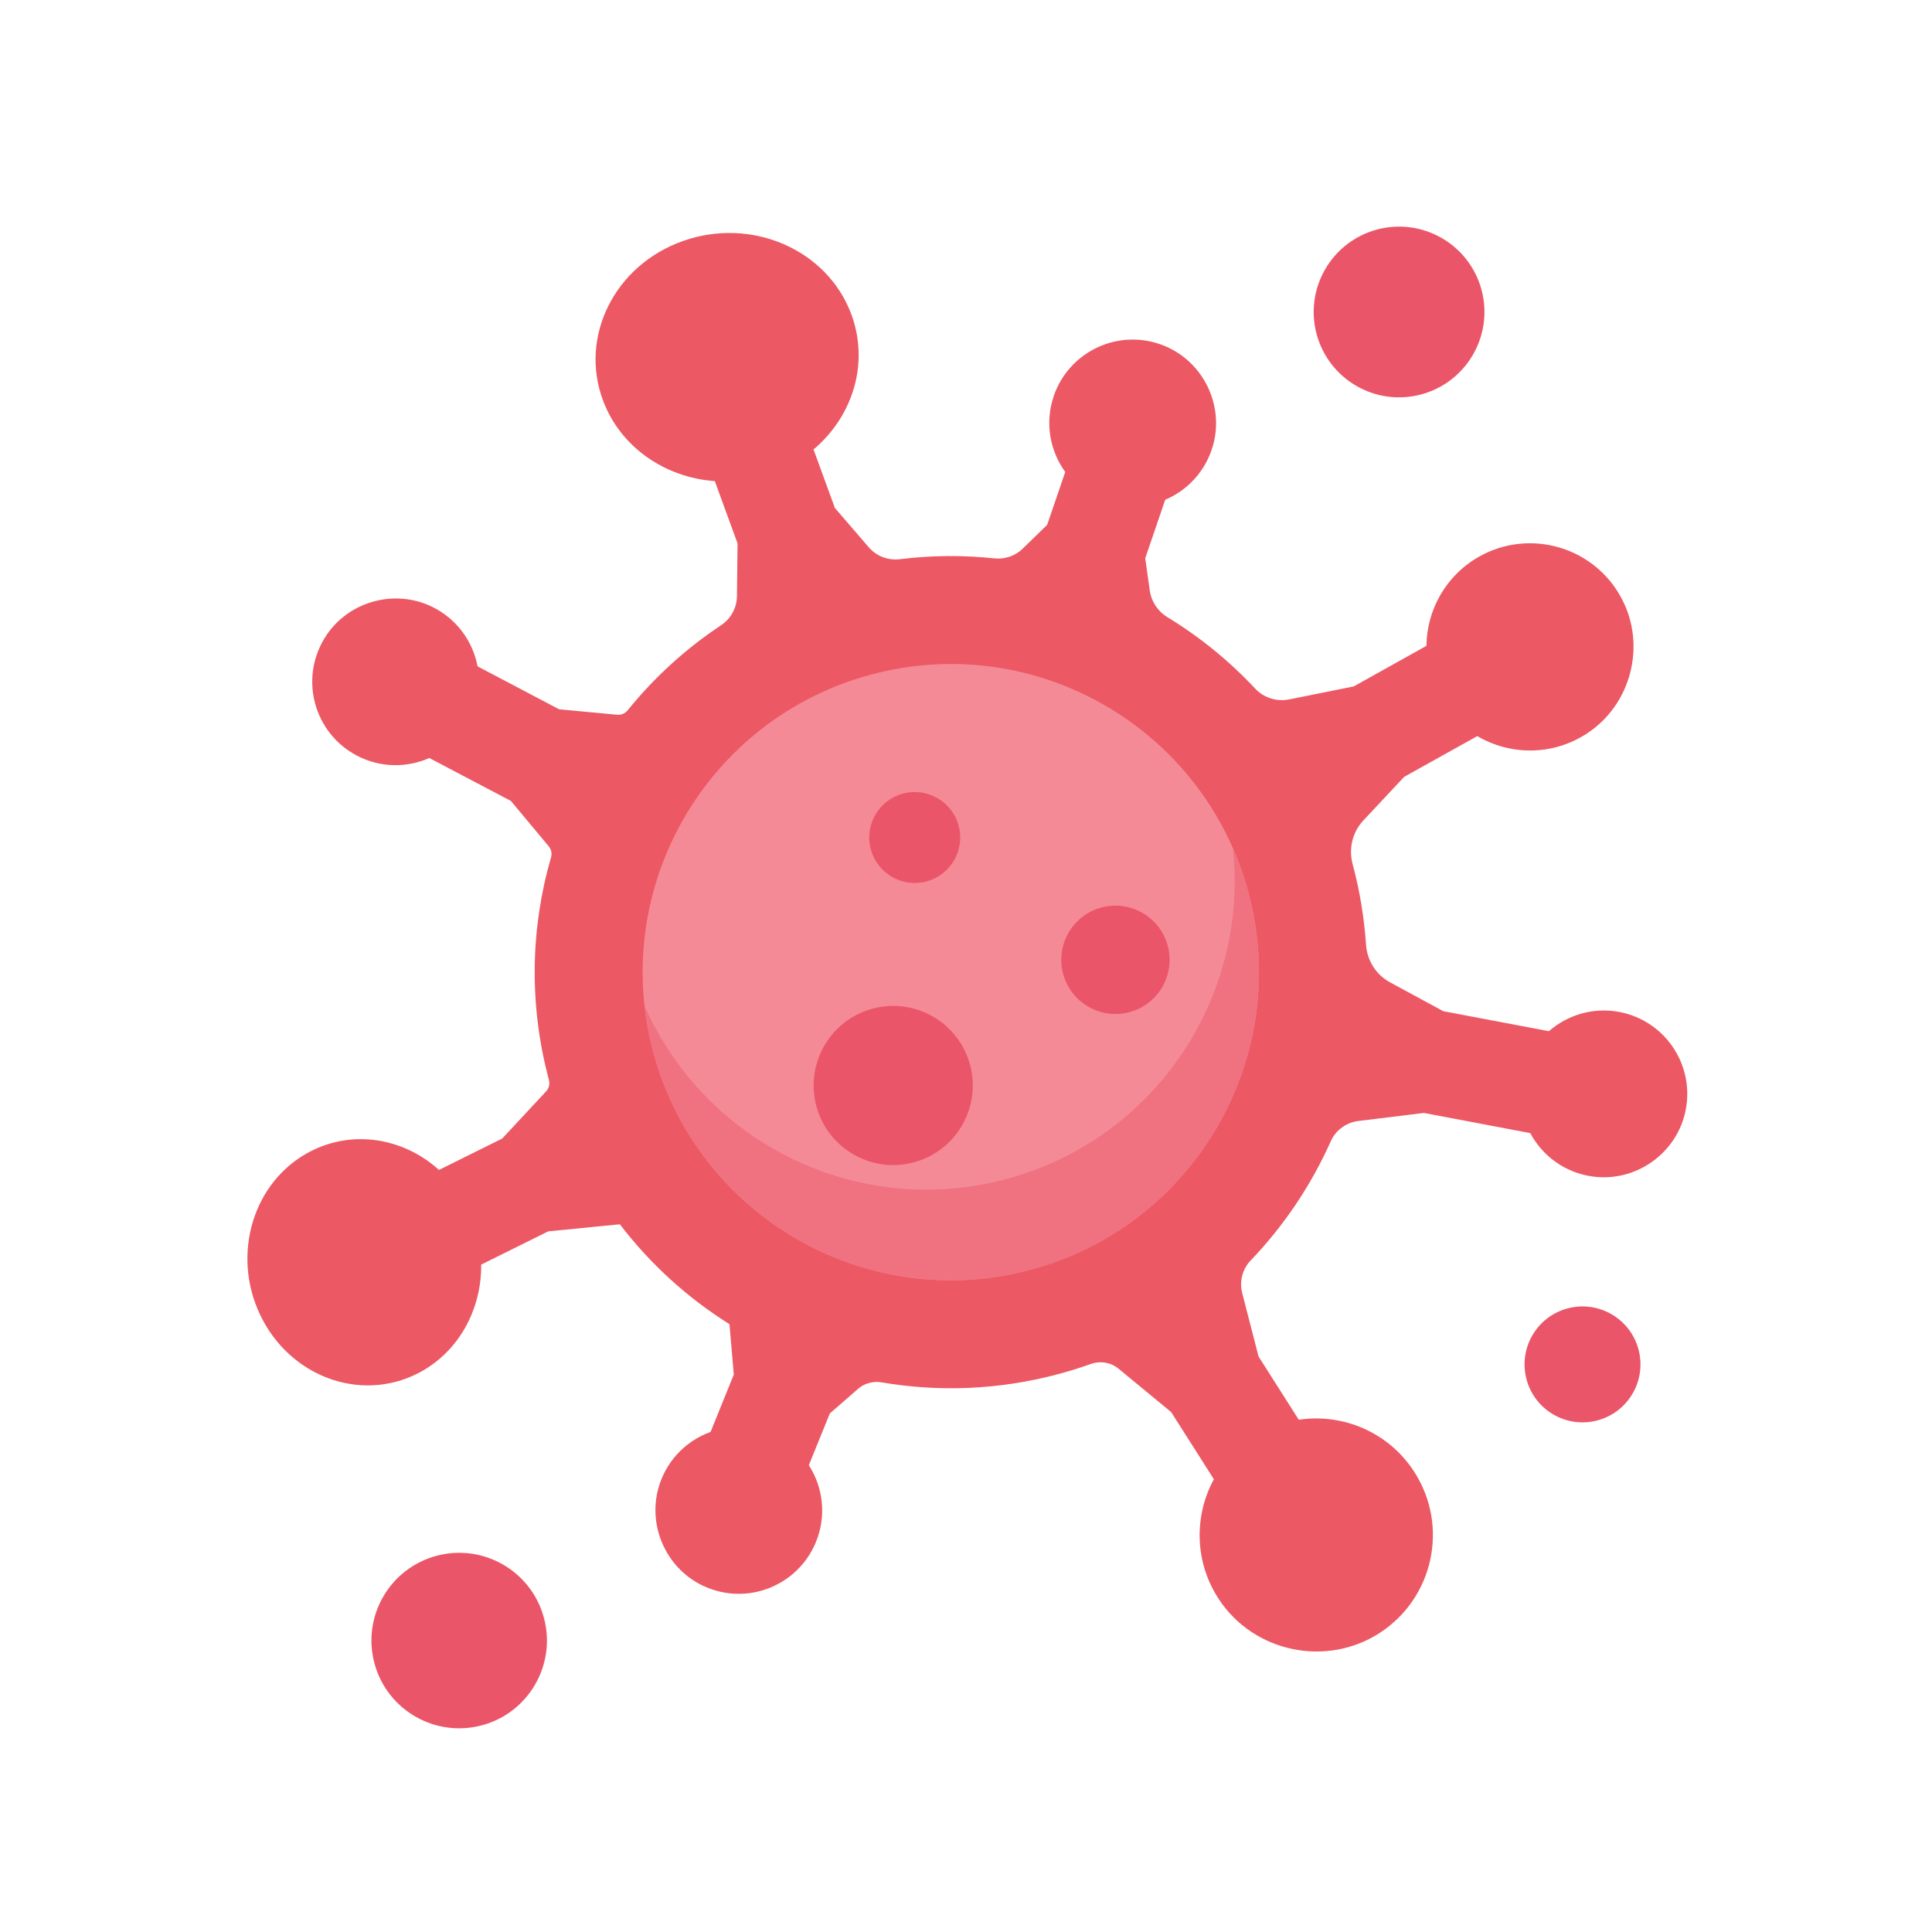 <svg width="63" height="63" viewBox="0 0 63 63" fill="none" xmlns="http://www.w3.org/2000/svg">
<path d="M22.275 7.857C24.506 7.07 26.959 8.131 27.752 10.226C28.358 11.83 27.815 13.573 26.528 14.656L27.224 16.563L28.33 17.847C28.583 18.141 28.966 18.282 29.35 18.234C30.386 18.106 31.415 18.101 32.422 18.208C32.764 18.244 33.103 18.131 33.349 17.891L34.147 17.114L34.736 15.391C34.235 14.699 34.065 13.784 34.362 12.914C34.866 11.439 36.513 10.677 37.977 11.281C39.238 11.801 39.924 13.211 39.555 14.524C39.32 15.36 38.727 15.986 37.996 16.296L37.344 18.206L37.493 19.258C37.544 19.62 37.757 19.936 38.069 20.126C39.119 20.766 40.083 21.549 40.929 22.454C41.213 22.758 41.637 22.889 42.045 22.806L44.144 22.383L46.514 21.06C46.527 19.888 47.15 18.755 48.246 18.143C49.905 17.219 52.005 17.84 52.889 19.534C53.686 21.062 53.185 22.982 51.741 23.923C50.612 24.656 49.236 24.629 48.173 24.003L45.788 25.332L44.456 26.755C44.099 27.136 43.972 27.676 44.108 28.181C44.109 28.184 44.109 28.186 44.11 28.189C44.344 29.06 44.485 29.935 44.544 30.802C44.578 31.319 44.869 31.784 45.324 32.031L47.062 32.973L50.507 33.626C51.115 33.095 51.951 32.837 52.806 32.999C54.339 33.29 55.326 34.815 54.933 36.35C54.595 37.665 53.307 38.541 51.959 38.368C51.041 38.251 50.299 37.696 49.9 36.949L46.433 36.292L44.294 36.554C43.9 36.603 43.556 36.851 43.395 37.214C42.755 38.647 41.872 39.965 40.782 41.103C40.511 41.386 40.409 41.791 40.508 42.17L41.039 44.233L42.351 46.296C43.795 46.079 45.297 46.704 46.13 48.015C47.25 49.775 46.742 52.106 44.999 53.242C43.256 54.378 40.885 53.884 39.743 52.145C38.944 50.928 38.935 49.427 39.583 48.236L38.19 46.046L36.477 44.633C36.223 44.423 35.878 44.367 35.568 44.478C35.225 44.6 34.874 44.71 34.516 44.806C32.57 45.328 30.607 45.395 28.741 45.076C28.467 45.03 28.187 45.108 27.978 45.29L27.059 46.091L26.375 47.779C26.838 48.498 26.956 49.421 26.611 50.272C26.026 51.718 24.34 52.387 22.912 51.703C21.682 51.114 21.075 49.668 21.516 48.377C21.797 47.555 22.424 46.963 23.171 46.694L23.928 44.824L23.787 43.18C22.422 42.323 21.206 41.223 20.213 39.922L17.877 40.153L15.691 41.237C15.705 42.707 14.95 44.106 13.626 44.783C11.754 45.739 9.455 44.893 8.491 42.892C7.528 40.892 8.263 38.496 10.134 37.54C11.535 36.825 13.174 37.118 14.315 38.15L16.376 37.127L17.807 35.589C17.901 35.488 17.935 35.347 17.9 35.214L17.899 35.212C17.238 32.745 17.305 30.25 17.969 27.957C18.004 27.831 17.978 27.696 17.893 27.596L16.659 26.117L13.999 24.718C13.267 25.041 12.398 25.041 11.635 24.638C10.255 23.912 9.758 22.168 10.58 20.815C11.302 19.628 12.84 19.178 14.089 19.786C14.897 20.18 15.418 20.916 15.573 21.73L18.232 23.129L20.125 23.307C20.256 23.32 20.384 23.265 20.468 23.162C21.326 22.099 22.349 21.161 23.51 20.391C23.828 20.179 24.026 19.827 24.031 19.444L24.051 17.721L23.309 15.689C21.7 15.573 20.245 14.597 19.669 13.073C18.876 10.979 20.043 8.643 22.275 7.857Z" fill="#EC5863"/>
<path d="M40.709 29.101C39.273 23.741 33.764 20.56 28.404 21.997C23.045 23.433 19.864 28.942 21.3 34.301C22.736 39.661 28.245 42.841 33.605 41.405C38.965 39.969 42.145 34.46 40.709 29.101Z" fill="#F58A97"/>
<path d="M32.812 38.447C27.956 39.749 22.976 37.259 21.016 32.792C21.072 33.294 21.166 33.798 21.3 34.301C22.736 39.661 28.245 42.841 33.605 41.405C38.965 39.969 42.145 34.46 40.709 29.101C40.574 28.598 40.404 28.114 40.201 27.652C40.736 32.5 37.669 37.146 32.812 38.447Z" fill="#F07281"/>
<path d="M17.737 52.756C17.328 51.23 15.76 50.324 14.233 50.733C12.707 51.142 11.801 52.711 12.21 54.237C12.619 55.763 14.188 56.669 15.714 56.26C17.241 55.851 18.146 54.282 17.737 52.756Z" fill="#EB5569"/>
<path d="M53.429 44.002C53.159 42.994 52.123 42.396 51.114 42.666C50.106 42.936 49.508 43.972 49.778 44.98C50.048 45.989 51.085 46.587 52.093 46.317C53.101 46.047 53.699 45.01 53.429 44.002Z" fill="#EB5569"/>
<path d="M48.311 9.453C47.913 7.968 46.386 7.087 44.902 7.485C43.417 7.883 42.535 9.409 42.933 10.894C43.331 12.379 44.858 13.26 46.342 12.862C47.827 12.464 48.708 10.938 48.311 9.453Z" fill="#EB5569"/>
<path d="M31.633 34.725C31.262 33.341 29.839 32.519 28.455 32.89C27.071 33.261 26.249 34.684 26.62 36.068C26.991 37.453 28.414 38.274 29.798 37.903C31.183 37.532 32.004 36.109 31.633 34.725Z" fill="#EB5569"/>
<path d="M38.079 30.841C37.827 29.899 36.858 29.34 35.916 29.592C34.974 29.845 34.414 30.813 34.667 31.756C34.919 32.698 35.888 33.257 36.83 33.005C37.772 32.752 38.332 31.784 38.079 30.841Z" fill="#EB5569"/>
<path d="M31.261 26.926C31.049 26.135 30.235 25.666 29.444 25.878C28.653 26.09 28.183 26.903 28.395 27.694C28.607 28.485 29.421 28.955 30.212 28.743C31.003 28.531 31.473 27.718 31.261 26.926Z" fill="#EB5569"/>
</svg>

